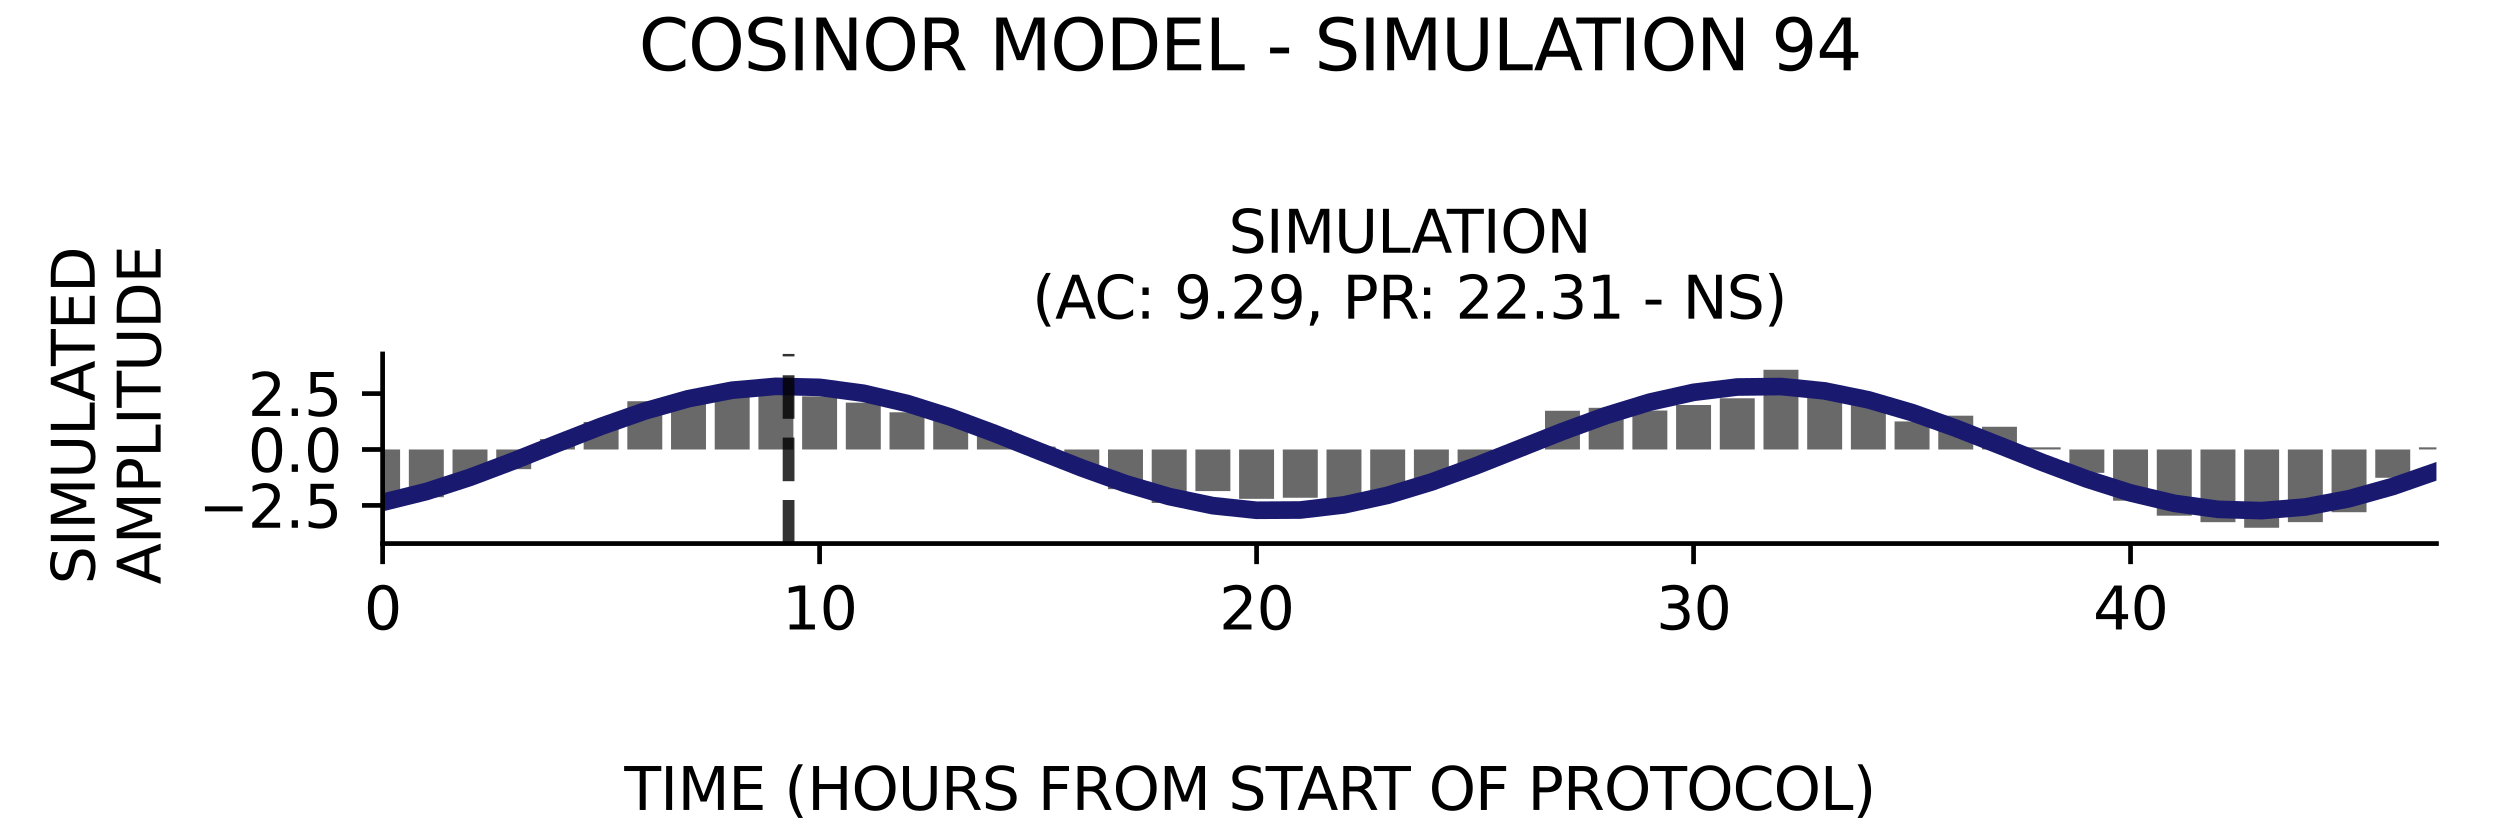 <?xml version="1.0" encoding="utf-8" standalone="no"?>
<!DOCTYPE svg PUBLIC "-//W3C//DTD SVG 1.1//EN"
  "http://www.w3.org/Graphics/SVG/1.1/DTD/svg11.dtd">
<svg xmlns:xlink="http://www.w3.org/1999/xlink" width="424.8pt" height="141.12pt" viewBox="0 0 424.8 141.12" xmlns="http://www.w3.org/2000/svg" version="1.1">
 <defs>
  <style type="text/css">*{stroke-linejoin: round; stroke-linecap: butt}</style>
 </defs>
 <g id="figure_1">
  <g id="patch_1">
   <path d="M 0 141.12 
L 424.8 141.12 
L 424.8 0 
L 0 0 
z
" style="fill: #ffffff"/>
  </g>
  <g id="axes_1">
   <g id="patch_2">
    <path d="M 65.014 92.36 
L 414 92.36 
L 414 60.144 
L 65.014 60.144 
z
" style="fill: #ffffff"/>
   </g>
   <g id="patch_3">
    <path d="M 62.044 76.378 
L 67.984 76.378 
L 67.984 85.678 
L 62.044 85.678 
z
" clip-path="url(#p6500612988)" style="fill: #696969"/>
   </g>
   <g id="patch_4">
    <path d="M 69.469 76.378 
L 75.409 76.378 
L 75.409 84.484 
L 69.469 84.484 
z
" clip-path="url(#p6500612988)" style="fill: #696969"/>
   </g>
   <g id="patch_5">
    <path d="M 76.894 76.378 
L 82.835 76.378 
L 82.835 81.53 
L 76.894 81.53 
z
" clip-path="url(#p6500612988)" style="fill: #696969"/>
   </g>
   <g id="patch_6">
    <path d="M 84.32 76.378 
L 90.26 76.378 
L 90.26 79.719 
L 84.32 79.719 
z
" clip-path="url(#p6500612988)" style="fill: #696969"/>
   </g>
   <g id="patch_7">
    <path d="M 91.745 76.378 
L 97.685 76.378 
L 97.685 74.605 
L 91.745 74.605 
z
" clip-path="url(#p6500612988)" style="fill: #696969"/>
   </g>
   <g id="patch_8">
    <path d="M 99.17 76.378 
L 105.11 76.378 
L 105.11 71.697 
L 99.17 71.697 
z
" clip-path="url(#p6500612988)" style="fill: #696969"/>
   </g>
   <g id="patch_9">
    <path d="M 106.595 76.378 
L 112.535 76.378 
L 112.535 68.178 
L 106.595 68.178 
z
" clip-path="url(#p6500612988)" style="fill: #696969"/>
   </g>
   <g id="patch_10">
    <path d="M 114.021 76.378 
L 119.961 76.378 
L 119.961 68.261 
L 114.021 68.261 
z
" clip-path="url(#p6500612988)" style="fill: #696969"/>
   </g>
   <g id="patch_11">
    <path d="M 121.446 76.378 
L 127.386 76.378 
L 127.386 66.706 
L 121.446 66.706 
z
" clip-path="url(#p6500612988)" style="fill: #696969"/>
   </g>
   <g id="patch_12">
    <path d="M 128.871 76.378 
L 134.811 76.378 
L 134.811 66.85 
L 128.871 66.85 
z
" clip-path="url(#p6500612988)" style="fill: #696969"/>
   </g>
   <g id="patch_13">
    <path d="M 136.296 76.378 
L 142.236 76.378 
L 142.236 67.346 
L 136.296 67.346 
z
" clip-path="url(#p6500612988)" style="fill: #696969"/>
   </g>
   <g id="patch_14">
    <path d="M 143.721 76.378 
L 149.662 76.378 
L 149.662 68.417 
L 143.721 68.417 
z
" clip-path="url(#p6500612988)" style="fill: #696969"/>
   </g>
   <g id="patch_15">
    <path d="M 151.147 76.378 
L 157.087 76.378 
L 157.087 70.054 
L 151.147 70.054 
z
" clip-path="url(#p6500612988)" style="fill: #696969"/>
   </g>
   <g id="patch_16">
    <path d="M 158.572 76.378 
L 164.512 76.378 
L 164.512 70.404 
L 158.572 70.404 
z
" clip-path="url(#p6500612988)" style="fill: #696969"/>
   </g>
   <g id="patch_17">
    <path d="M 165.997 76.378 
L 171.937 76.378 
L 171.937 73.057 
L 165.997 73.057 
z
" clip-path="url(#p6500612988)" style="fill: #696969"/>
   </g>
   <g id="patch_18">
    <path d="M 173.422 76.378 
L 179.363 76.378 
L 179.363 75.892 
L 173.422 75.892 
z
" clip-path="url(#p6500612988)" style="fill: #696969"/>
   </g>
   <g id="patch_19">
    <path d="M 180.848 76.378 
L 186.788 76.378 
L 186.788 79.783 
L 180.848 79.783 
z
" clip-path="url(#p6500612988)" style="fill: #696969"/>
   </g>
   <g id="patch_20">
    <path d="M 188.273 76.378 
L 194.213 76.378 
L 194.213 83.118 
L 188.273 83.118 
z
" clip-path="url(#p6500612988)" style="fill: #696969"/>
   </g>
   <g id="patch_21">
    <path d="M 195.698 76.378 
L 201.638 76.378 
L 201.638 85.47 
L 195.698 85.47 
z
" clip-path="url(#p6500612988)" style="fill: #696969"/>
   </g>
   <g id="patch_22">
    <path d="M 203.123 76.378 
L 209.064 76.378 
L 209.064 83.446 
L 203.123 83.446 
z
" clip-path="url(#p6500612988)" style="fill: #696969"/>
   </g>
   <g id="patch_23">
    <path d="M 210.549 76.378 
L 216.489 76.378 
L 216.489 84.763 
L 210.549 84.763 
z
" clip-path="url(#p6500612988)" style="fill: #696969"/>
   </g>
   <g id="patch_24">
    <path d="M 217.974 76.378 
L 223.914 76.378 
L 223.914 84.579 
L 217.974 84.579 
z
" clip-path="url(#p6500612988)" style="fill: #696969"/>
   </g>
   <g id="patch_25">
    <path d="M 225.399 76.378 
L 231.339 76.378 
L 231.339 86.088 
L 225.399 86.088 
z
" clip-path="url(#p6500612988)" style="fill: #696969"/>
   </g>
   <g id="patch_26">
    <path d="M 232.824 76.378 
L 238.764 76.378 
L 238.764 83.568 
L 232.824 83.568 
z
" clip-path="url(#p6500612988)" style="fill: #696969"/>
   </g>
   <g id="patch_27">
    <path d="M 240.25 76.378 
L 246.19 76.378 
L 246.19 82.308 
L 240.25 82.308 
z
" clip-path="url(#p6500612988)" style="fill: #696969"/>
   </g>
   <g id="patch_28">
    <path d="M 247.675 76.378 
L 253.615 76.378 
L 253.615 79.605 
L 247.675 79.605 
z
" clip-path="url(#p6500612988)" style="fill: #696969"/>
   </g>
   <g id="patch_29">
    <path d="M 255.1 76.378 
L 261.04 76.378 
L 261.04 76.29 
L 255.1 76.29 
z
" clip-path="url(#p6500612988)" style="fill: #696969"/>
   </g>
   <g id="patch_30">
    <path d="M 262.525 76.378 
L 268.465 76.378 
L 268.465 69.797 
L 262.525 69.797 
z
" clip-path="url(#p6500612988)" style="fill: #696969"/>
   </g>
   <g id="patch_31">
    <path d="M 269.95 76.378 
L 275.891 76.378 
L 275.891 69.294 
L 269.95 69.294 
z
" clip-path="url(#p6500612988)" style="fill: #696969"/>
   </g>
   <g id="patch_32">
    <path d="M 277.376 76.378 
L 283.316 76.378 
L 283.316 69.755 
L 277.376 69.755 
z
" clip-path="url(#p6500612988)" style="fill: #696969"/>
   </g>
   <g id="patch_33">
    <path d="M 284.801 76.378 
L 290.741 76.378 
L 290.741 68.817 
L 284.801 68.817 
z
" clip-path="url(#p6500612988)" style="fill: #696969"/>
   </g>
   <g id="patch_34">
    <path d="M 292.226 76.378 
L 298.166 76.378 
L 298.166 67.675 
L 292.226 67.675 
z
" clip-path="url(#p6500612988)" style="fill: #696969"/>
   </g>
   <g id="patch_35">
    <path d="M 299.651 76.378 
L 305.592 76.378 
L 305.592 62.829 
L 299.651 62.829 
z
" clip-path="url(#p6500612988)" style="fill: #696969"/>
   </g>
   <g id="patch_36">
    <path d="M 307.077 76.378 
L 313.017 76.378 
L 313.017 67.634 
L 307.077 67.634 
z
" clip-path="url(#p6500612988)" style="fill: #696969"/>
   </g>
   <g id="patch_37">
    <path d="M 314.502 76.378 
L 320.442 76.378 
L 320.442 67.269 
L 314.502 67.269 
z
" clip-path="url(#p6500612988)" style="fill: #696969"/>
   </g>
   <g id="patch_38">
    <path d="M 321.927 76.378 
L 327.867 76.378 
L 327.867 71.609 
L 321.927 71.609 
z
" clip-path="url(#p6500612988)" style="fill: #696969"/>
   </g>
   <g id="patch_39">
    <path d="M 329.352 76.378 
L 335.293 76.378 
L 335.293 70.634 
L 329.352 70.634 
z
" clip-path="url(#p6500612988)" style="fill: #696969"/>
   </g>
   <g id="patch_40">
    <path d="M 336.778 76.378 
L 342.718 76.378 
L 342.718 72.515 
L 336.778 72.515 
z
" clip-path="url(#p6500612988)" style="fill: #696969"/>
   </g>
   <g id="patch_41">
    <path d="M 344.203 76.378 
L 350.143 76.378 
L 350.143 76.011 
L 344.203 76.011 
z
" clip-path="url(#p6500612988)" style="fill: #696969"/>
   </g>
   <g id="patch_42">
    <path d="M 351.628 76.378 
L 357.568 76.378 
L 357.568 80.347 
L 351.628 80.347 
z
" clip-path="url(#p6500612988)" style="fill: #696969"/>
   </g>
   <g id="patch_43">
    <path d="M 359.053 76.378 
L 364.993 76.378 
L 364.993 85.08 
L 359.053 85.08 
z
" clip-path="url(#p6500612988)" style="fill: #696969"/>
   </g>
   <g id="patch_44">
    <path d="M 366.479 76.378 
L 372.419 76.378 
L 372.419 87.625 
L 366.479 87.625 
z
" clip-path="url(#p6500612988)" style="fill: #696969"/>
   </g>
   <g id="patch_45">
    <path d="M 373.904 76.378 
L 379.844 76.378 
L 379.844 88.727 
L 373.904 88.727 
z
" clip-path="url(#p6500612988)" style="fill: #696969"/>
   </g>
   <g id="patch_46">
    <path d="M 381.329 76.378 
L 387.269 76.378 
L 387.269 89.675 
L 381.329 89.675 
z
" clip-path="url(#p6500612988)" style="fill: #696969"/>
   </g>
   <g id="patch_47">
    <path d="M 388.754 76.378 
L 394.694 76.378 
L 394.694 88.722 
L 388.754 88.722 
z
" clip-path="url(#p6500612988)" style="fill: #696969"/>
   </g>
   <g id="patch_48">
    <path d="M 396.179 76.378 
L 402.12 76.378 
L 402.12 87.035 
L 396.179 87.035 
z
" clip-path="url(#p6500612988)" style="fill: #696969"/>
   </g>
   <g id="patch_49">
    <path d="M 403.605 76.378 
L 409.545 76.378 
L 409.545 81.184 
L 403.605 81.184 
z
" clip-path="url(#p6500612988)" style="fill: #696969"/>
   </g>
   <g id="patch_50">
    <path d="M 411.03 76.378 
L 416.97 76.378 
L 416.97 76.009 
L 411.03 76.009 
z
" clip-path="url(#p6500612988)" style="fill: #696969"/>
   </g>
   <g id="matplotlib.axis_1">
    <g id="xtick_1">
     <g id="line2d_1">
      <defs>
       <path id="mf115a5ebaa" d="M 0 0 
L 0 3.5 
" style="stroke: #000000; stroke-width: 0.8"/>
      </defs>
      <g>
       <use xlink:href="#mf115a5ebaa" x="65.014" y="92.36" style="stroke: #000000; stroke-width: 0.8"/>
      </g>
     </g>
     <g id="text_1">
      <!-- 0 -->
      <g transform="translate(61.833 106.958) scale(0.1 -0.1)">
       <defs>
        <path id="DejaVuSans-30" d="M 2034 4250 
Q 1547 4250 1301 3770 
Q 1056 3291 1056 2328 
Q 1056 1369 1301 889 
Q 1547 409 2034 409 
Q 2525 409 2770 889 
Q 3016 1369 3016 2328 
Q 3016 3291 2770 3770 
Q 2525 4250 2034 4250 
z
M 2034 4750 
Q 2819 4750 3233 4129 
Q 3647 3509 3647 2328 
Q 3647 1150 3233 529 
Q 2819 -91 2034 -91 
Q 1250 -91 836 529 
Q 422 1150 422 2328 
Q 422 3509 836 4129 
Q 1250 4750 2034 4750 
z
" transform="scale(0.016)"/>
       </defs>
       <use xlink:href="#DejaVuSans-30"/>
      </g>
     </g>
    </g>
    <g id="xtick_2">
     <g id="line2d_2">
      <g>
       <use xlink:href="#mf115a5ebaa" x="139.266" y="92.36" style="stroke: #000000; stroke-width: 0.8"/>
      </g>
     </g>
     <g id="text_2">
      <!-- 10 -->
      <g transform="translate(132.904 106.958) scale(0.1 -0.1)">
       <defs>
        <path id="DejaVuSans-31" d="M 794 531 
L 1825 531 
L 1825 4091 
L 703 3866 
L 703 4441 
L 1819 4666 
L 2450 4666 
L 2450 531 
L 3481 531 
L 3481 0 
L 794 0 
L 794 531 
z
" transform="scale(0.016)"/>
       </defs>
       <use xlink:href="#DejaVuSans-31"/>
       <use xlink:href="#DejaVuSans-30" x="63.623"/>
      </g>
     </g>
    </g>
    <g id="xtick_3">
     <g id="line2d_3">
      <g>
       <use xlink:href="#mf115a5ebaa" x="213.519" y="92.36" style="stroke: #000000; stroke-width: 0.8"/>
      </g>
     </g>
     <g id="text_3">
      <!-- 20 -->
      <g transform="translate(207.156 106.958) scale(0.1 -0.1)">
       <defs>
        <path id="DejaVuSans-32" d="M 1228 531 
L 3431 531 
L 3431 0 
L 469 0 
L 469 531 
Q 828 903 1448 1529 
Q 2069 2156 2228 2338 
Q 2531 2678 2651 2914 
Q 2772 3150 2772 3378 
Q 2772 3750 2511 3984 
Q 2250 4219 1831 4219 
Q 1534 4219 1204 4116 
Q 875 4013 500 3803 
L 500 4441 
Q 881 4594 1212 4672 
Q 1544 4750 1819 4750 
Q 2544 4750 2975 4387 
Q 3406 4025 3406 3419 
Q 3406 3131 3298 2873 
Q 3191 2616 2906 2266 
Q 2828 2175 2409 1742 
Q 1991 1309 1228 531 
z
" transform="scale(0.016)"/>
       </defs>
       <use xlink:href="#DejaVuSans-32"/>
       <use xlink:href="#DejaVuSans-30" x="63.623"/>
      </g>
     </g>
    </g>
    <g id="xtick_4">
     <g id="line2d_4">
      <g>
       <use xlink:href="#mf115a5ebaa" x="287.771" y="92.36" style="stroke: #000000; stroke-width: 0.8"/>
      </g>
     </g>
     <g id="text_4">
      <!-- 30 -->
      <g transform="translate(281.409 106.958) scale(0.1 -0.1)">
       <defs>
        <path id="DejaVuSans-33" d="M 2597 2516 
Q 3050 2419 3304 2112 
Q 3559 1806 3559 1356 
Q 3559 666 3084 287 
Q 2609 -91 1734 -91 
Q 1441 -91 1130 -33 
Q 819 25 488 141 
L 488 750 
Q 750 597 1062 519 
Q 1375 441 1716 441 
Q 2309 441 2620 675 
Q 2931 909 2931 1356 
Q 2931 1769 2642 2001 
Q 2353 2234 1838 2234 
L 1294 2234 
L 1294 2753 
L 1863 2753 
Q 2328 2753 2575 2939 
Q 2822 3125 2822 3475 
Q 2822 3834 2567 4026 
Q 2313 4219 1838 4219 
Q 1578 4219 1281 4162 
Q 984 4106 628 3988 
L 628 4550 
Q 988 4650 1302 4700 
Q 1616 4750 1894 4750 
Q 2613 4750 3031 4423 
Q 3450 4097 3450 3541 
Q 3450 3153 3228 2886 
Q 3006 2619 2597 2516 
z
" transform="scale(0.016)"/>
       </defs>
       <use xlink:href="#DejaVuSans-33"/>
       <use xlink:href="#DejaVuSans-30" x="63.623"/>
      </g>
     </g>
    </g>
    <g id="xtick_5">
     <g id="line2d_5">
      <g>
       <use xlink:href="#mf115a5ebaa" x="362.023" y="92.36" style="stroke: #000000; stroke-width: 0.8"/>
      </g>
     </g>
     <g id="text_5">
      <!-- 40 -->
      <g transform="translate(355.661 106.958) scale(0.1 -0.1)">
       <defs>
        <path id="DejaVuSans-34" d="M 2419 4116 
L 825 1625 
L 2419 1625 
L 2419 4116 
z
M 2253 4666 
L 3047 4666 
L 3047 1625 
L 3713 1625 
L 3713 1100 
L 3047 1100 
L 3047 0 
L 2419 0 
L 2419 1100 
L 313 1100 
L 313 1709 
L 2253 4666 
z
" transform="scale(0.016)"/>
       </defs>
       <use xlink:href="#DejaVuSans-34"/>
       <use xlink:href="#DejaVuSans-30" x="63.623"/>
      </g>
     </g>
    </g>
   </g>
   <g id="matplotlib.axis_2">
    <g id="ytick_1">
     <g id="line2d_6">
      <defs>
       <path id="me9f6044607" d="M 0 0 
L -3.5 0 
" style="stroke: #000000; stroke-width: 0.8"/>
      </defs>
      <g>
       <use xlink:href="#me9f6044607" x="65.014" y="85.877" style="stroke: #000000; stroke-width: 0.8"/>
      </g>
     </g>
     <g id="text_6">
      <!-- −2.5 -->
      <g transform="translate(33.731 89.676) scale(0.1 -0.1)">
       <defs>
        <path id="DejaVuSans-2212" d="M 678 2272 
L 4684 2272 
L 4684 1741 
L 678 1741 
L 678 2272 
z
" transform="scale(0.016)"/>
        <path id="DejaVuSans-2e" d="M 684 794 
L 1344 794 
L 1344 0 
L 684 0 
L 684 794 
z
" transform="scale(0.016)"/>
        <path id="DejaVuSans-35" d="M 691 4666 
L 3169 4666 
L 3169 4134 
L 1269 4134 
L 1269 2991 
Q 1406 3038 1543 3061 
Q 1681 3084 1819 3084 
Q 2600 3084 3056 2656 
Q 3513 2228 3513 1497 
Q 3513 744 3044 326 
Q 2575 -91 1722 -91 
Q 1428 -91 1123 -41 
Q 819 9 494 109 
L 494 744 
Q 775 591 1075 516 
Q 1375 441 1709 441 
Q 2250 441 2565 725 
Q 2881 1009 2881 1497 
Q 2881 1984 2565 2268 
Q 2250 2553 1709 2553 
Q 1456 2553 1204 2497 
Q 953 2441 691 2322 
L 691 4666 
z
" transform="scale(0.016)"/>
       </defs>
       <use xlink:href="#DejaVuSans-2212"/>
       <use xlink:href="#DejaVuSans-32" x="83.789"/>
       <use xlink:href="#DejaVuSans-2e" x="147.412"/>
       <use xlink:href="#DejaVuSans-35" x="179.199"/>
      </g>
     </g>
    </g>
    <g id="ytick_2">
     <g id="line2d_7">
      <g>
       <use xlink:href="#me9f6044607" x="65.014" y="76.378" style="stroke: #000000; stroke-width: 0.8"/>
      </g>
     </g>
     <g id="text_7">
      <!-- 0.0 -->
      <g transform="translate(42.111 80.177) scale(0.1 -0.1)">
       <use xlink:href="#DejaVuSans-30"/>
       <use xlink:href="#DejaVuSans-2e" x="63.623"/>
       <use xlink:href="#DejaVuSans-30" x="95.41"/>
      </g>
     </g>
    </g>
    <g id="ytick_3">
     <g id="line2d_8">
      <g>
       <use xlink:href="#me9f6044607" x="65.014" y="66.879" style="stroke: #000000; stroke-width: 0.8"/>
      </g>
     </g>
     <g id="text_8">
      <!-- 2.5 -->
      <g transform="translate(42.111 70.678) scale(0.1 -0.1)">
       <use xlink:href="#DejaVuSans-32"/>
       <use xlink:href="#DejaVuSans-2e" x="63.623"/>
       <use xlink:href="#DejaVuSans-35" x="95.41"/>
      </g>
     </g>
    </g>
   </g>
   <g id="line2d_9">
    <path d="M 65.014 85.362 
L 72.439 83.525 
L 79.864 81.112 
L 87.29 78.311 
L 94.715 75.344 
L 102.14 72.444 
L 109.565 69.841 
L 116.991 67.738 
L 124.416 66.302 
L 131.841 65.646 
L 139.266 65.821 
L 146.692 66.815 
L 154.117 68.547 
L 161.542 70.883 
L 168.967 73.638 
L 176.393 76.594 
L 183.818 79.519 
L 191.243 82.183 
L 198.668 84.375 
L 206.093 85.924 
L 213.519 86.706 
L 220.944 86.66 
L 228.369 85.79 
L 235.794 84.164 
L 243.22 81.911 
L 250.645 79.208 
L 258.07 76.267 
L 265.495 73.322 
L 272.921 70.603 
L 280.346 68.325 
L 287.771 66.668 
L 295.196 65.762 
L 302.621 65.678 
L 310.047 66.423 
L 317.472 67.938 
L 324.897 70.105 
L 332.322 72.751 
L 339.748 75.67 
L 347.173 78.63 
L 354.598 81.399 
L 362.023 83.758 
L 369.449 85.521 
L 376.874 86.55 
L 384.299 86.764 
L 391.724 86.145 
L 399.15 84.742 
L 406.575 82.667 
L 414 80.081 
" clip-path="url(#p6500612988)" style="fill: none; stroke: #191970; stroke-width: 3; stroke-linecap: square"/>
   </g>
   <g id="line2d_10">
    <path d="M 133.996 92.36 
L 133.996 60.144 
" clip-path="url(#p6500612988)" style="fill: none; stroke-dasharray: 7.4,3.2; stroke-dashoffset: 0; stroke: #000000; stroke-opacity: 0.8; stroke-width: 2"/>
   </g>
   <g id="patch_51">
    <path d="M 65.014 92.36 
L 65.014 60.144 
" style="fill: none; stroke: #000000; stroke-width: 0.8; stroke-linejoin: miter; stroke-linecap: square"/>
   </g>
   <g id="patch_52">
    <path d="M 65.014 92.36 
L 414 92.36 
" style="fill: none; stroke: #000000; stroke-width: 0.8; stroke-linejoin: miter; stroke-linecap: square"/>
   </g>
   <g id="text_9">
    <!-- SIMULATION -->
    <g transform="translate(208.748 42.946) scale(0.1 -0.1)">
     <defs>
      <path id="DejaVuSans-53" d="M 3425 4513 
L 3425 3897 
Q 3066 4069 2747 4153 
Q 2428 4238 2131 4238 
Q 1616 4238 1336 4038 
Q 1056 3838 1056 3469 
Q 1056 3159 1242 3001 
Q 1428 2844 1947 2747 
L 2328 2669 
Q 3034 2534 3370 2195 
Q 3706 1856 3706 1288 
Q 3706 609 3251 259 
Q 2797 -91 1919 -91 
Q 1588 -91 1214 -16 
Q 841 59 441 206 
L 441 856 
Q 825 641 1194 531 
Q 1563 422 1919 422 
Q 2459 422 2753 634 
Q 3047 847 3047 1241 
Q 3047 1584 2836 1778 
Q 2625 1972 2144 2069 
L 1759 2144 
Q 1053 2284 737 2584 
Q 422 2884 422 3419 
Q 422 4038 858 4394 
Q 1294 4750 2059 4750 
Q 2388 4750 2728 4690 
Q 3069 4631 3425 4513 
z
" transform="scale(0.016)"/>
      <path id="DejaVuSans-49" d="M 628 4666 
L 1259 4666 
L 1259 0 
L 628 0 
L 628 4666 
z
" transform="scale(0.016)"/>
      <path id="DejaVuSans-4d" d="M 628 4666 
L 1569 4666 
L 2759 1491 
L 3956 4666 
L 4897 4666 
L 4897 0 
L 4281 0 
L 4281 4097 
L 3078 897 
L 2444 897 
L 1241 4097 
L 1241 0 
L 628 0 
L 628 4666 
z
" transform="scale(0.016)"/>
      <path id="DejaVuSans-55" d="M 556 4666 
L 1191 4666 
L 1191 1831 
Q 1191 1081 1462 751 
Q 1734 422 2344 422 
Q 2950 422 3222 751 
Q 3494 1081 3494 1831 
L 3494 4666 
L 4128 4666 
L 4128 1753 
Q 4128 841 3676 375 
Q 3225 -91 2344 -91 
Q 1459 -91 1007 375 
Q 556 841 556 1753 
L 556 4666 
z
" transform="scale(0.016)"/>
      <path id="DejaVuSans-4c" d="M 628 4666 
L 1259 4666 
L 1259 531 
L 3531 531 
L 3531 0 
L 628 0 
L 628 4666 
z
" transform="scale(0.016)"/>
      <path id="DejaVuSans-41" d="M 2188 4044 
L 1331 1722 
L 3047 1722 
L 2188 4044 
z
M 1831 4666 
L 2547 4666 
L 4325 0 
L 3669 0 
L 3244 1197 
L 1141 1197 
L 716 0 
L 50 0 
L 1831 4666 
z
" transform="scale(0.016)"/>
      <path id="DejaVuSans-54" d="M -19 4666 
L 3928 4666 
L 3928 4134 
L 2272 4134 
L 2272 0 
L 1638 0 
L 1638 4134 
L -19 4134 
L -19 4666 
z
" transform="scale(0.016)"/>
      <path id="DejaVuSans-4f" d="M 2522 4238 
Q 1834 4238 1429 3725 
Q 1025 3213 1025 2328 
Q 1025 1447 1429 934 
Q 1834 422 2522 422 
Q 3209 422 3611 934 
Q 4013 1447 4013 2328 
Q 4013 3213 3611 3725 
Q 3209 4238 2522 4238 
z
M 2522 4750 
Q 3503 4750 4090 4092 
Q 4678 3434 4678 2328 
Q 4678 1225 4090 567 
Q 3503 -91 2522 -91 
Q 1538 -91 948 565 
Q 359 1222 359 2328 
Q 359 3434 948 4092 
Q 1538 4750 2522 4750 
z
" transform="scale(0.016)"/>
      <path id="DejaVuSans-4e" d="M 628 4666 
L 1478 4666 
L 3547 763 
L 3547 4666 
L 4159 4666 
L 4159 0 
L 3309 0 
L 1241 3903 
L 1241 0 
L 628 0 
L 628 4666 
z
" transform="scale(0.016)"/>
     </defs>
     <use xlink:href="#DejaVuSans-53"/>
     <use xlink:href="#DejaVuSans-49" x="63.477"/>
     <use xlink:href="#DejaVuSans-4d" x="92.969"/>
     <use xlink:href="#DejaVuSans-55" x="179.248"/>
     <use xlink:href="#DejaVuSans-4c" x="252.441"/>
     <use xlink:href="#DejaVuSans-41" x="310.404"/>
     <use xlink:href="#DejaVuSans-54" x="371.062"/>
     <use xlink:href="#DejaVuSans-49" x="432.146"/>
     <use xlink:href="#DejaVuSans-4f" x="461.639"/>
     <use xlink:href="#DejaVuSans-4e" x="540.35"/>
    </g>
    <!-- (AC: 9.29, PR: 22.31 - NS) -->
    <g transform="translate(175.38 54.144) scale(0.1 -0.1)">
     <defs>
      <path id="DejaVuSans-28" d="M 1984 4856 
Q 1566 4138 1362 3434 
Q 1159 2731 1159 2009 
Q 1159 1288 1364 580 
Q 1569 -128 1984 -844 
L 1484 -844 
Q 1016 -109 783 600 
Q 550 1309 550 2009 
Q 550 2706 781 3412 
Q 1013 4119 1484 4856 
L 1984 4856 
z
" transform="scale(0.016)"/>
      <path id="DejaVuSans-43" d="M 4122 4306 
L 4122 3641 
Q 3803 3938 3442 4084 
Q 3081 4231 2675 4231 
Q 1875 4231 1450 3742 
Q 1025 3253 1025 2328 
Q 1025 1406 1450 917 
Q 1875 428 2675 428 
Q 3081 428 3442 575 
Q 3803 722 4122 1019 
L 4122 359 
Q 3791 134 3420 21 
Q 3050 -91 2638 -91 
Q 1578 -91 968 557 
Q 359 1206 359 2328 
Q 359 3453 968 4101 
Q 1578 4750 2638 4750 
Q 3056 4750 3426 4639 
Q 3797 4528 4122 4306 
z
" transform="scale(0.016)"/>
      <path id="DejaVuSans-3a" d="M 750 794 
L 1409 794 
L 1409 0 
L 750 0 
L 750 794 
z
M 750 3309 
L 1409 3309 
L 1409 2516 
L 750 2516 
L 750 3309 
z
" transform="scale(0.016)"/>
      <path id="DejaVuSans-20" transform="scale(0.016)"/>
      <path id="DejaVuSans-39" d="M 703 97 
L 703 672 
Q 941 559 1184 500 
Q 1428 441 1663 441 
Q 2288 441 2617 861 
Q 2947 1281 2994 2138 
Q 2813 1869 2534 1725 
Q 2256 1581 1919 1581 
Q 1219 1581 811 2004 
Q 403 2428 403 3163 
Q 403 3881 828 4315 
Q 1253 4750 1959 4750 
Q 2769 4750 3195 4129 
Q 3622 3509 3622 2328 
Q 3622 1225 3098 567 
Q 2575 -91 1691 -91 
Q 1453 -91 1209 -44 
Q 966 3 703 97 
z
M 1959 2075 
Q 2384 2075 2632 2365 
Q 2881 2656 2881 3163 
Q 2881 3666 2632 3958 
Q 2384 4250 1959 4250 
Q 1534 4250 1286 3958 
Q 1038 3666 1038 3163 
Q 1038 2656 1286 2365 
Q 1534 2075 1959 2075 
z
" transform="scale(0.016)"/>
      <path id="DejaVuSans-2c" d="M 750 794 
L 1409 794 
L 1409 256 
L 897 -744 
L 494 -744 
L 750 256 
L 750 794 
z
" transform="scale(0.016)"/>
      <path id="DejaVuSans-50" d="M 1259 4147 
L 1259 2394 
L 2053 2394 
Q 2494 2394 2734 2622 
Q 2975 2850 2975 3272 
Q 2975 3691 2734 3919 
Q 2494 4147 2053 4147 
L 1259 4147 
z
M 628 4666 
L 2053 4666 
Q 2838 4666 3239 4311 
Q 3641 3956 3641 3272 
Q 3641 2581 3239 2228 
Q 2838 1875 2053 1875 
L 1259 1875 
L 1259 0 
L 628 0 
L 628 4666 
z
" transform="scale(0.016)"/>
      <path id="DejaVuSans-52" d="M 2841 2188 
Q 3044 2119 3236 1894 
Q 3428 1669 3622 1275 
L 4263 0 
L 3584 0 
L 2988 1197 
Q 2756 1666 2539 1819 
Q 2322 1972 1947 1972 
L 1259 1972 
L 1259 0 
L 628 0 
L 628 4666 
L 2053 4666 
Q 2853 4666 3247 4331 
Q 3641 3997 3641 3322 
Q 3641 2881 3436 2590 
Q 3231 2300 2841 2188 
z
M 1259 4147 
L 1259 2491 
L 2053 2491 
Q 2509 2491 2742 2702 
Q 2975 2913 2975 3322 
Q 2975 3731 2742 3939 
Q 2509 4147 2053 4147 
L 1259 4147 
z
" transform="scale(0.016)"/>
      <path id="DejaVuSans-2d" d="M 313 2009 
L 1997 2009 
L 1997 1497 
L 313 1497 
L 313 2009 
z
" transform="scale(0.016)"/>
      <path id="DejaVuSans-29" d="M 513 4856 
L 1013 4856 
Q 1481 4119 1714 3412 
Q 1947 2706 1947 2009 
Q 1947 1309 1714 600 
Q 1481 -109 1013 -844 
L 513 -844 
Q 928 -128 1133 580 
Q 1338 1288 1338 2009 
Q 1338 2731 1133 3434 
Q 928 4138 513 4856 
z
" transform="scale(0.016)"/>
     </defs>
     <use xlink:href="#DejaVuSans-28"/>
     <use xlink:href="#DejaVuSans-41" x="39.014"/>
     <use xlink:href="#DejaVuSans-43" x="105.672"/>
     <use xlink:href="#DejaVuSans-3a" x="175.496"/>
     <use xlink:href="#DejaVuSans-20" x="209.188"/>
     <use xlink:href="#DejaVuSans-39" x="240.975"/>
     <use xlink:href="#DejaVuSans-2e" x="304.598"/>
     <use xlink:href="#DejaVuSans-32" x="336.385"/>
     <use xlink:href="#DejaVuSans-39" x="400.008"/>
     <use xlink:href="#DejaVuSans-2c" x="463.631"/>
     <use xlink:href="#DejaVuSans-20" x="495.418"/>
     <use xlink:href="#DejaVuSans-50" x="527.205"/>
     <use xlink:href="#DejaVuSans-52" x="587.508"/>
     <use xlink:href="#DejaVuSans-3a" x="653.865"/>
     <use xlink:href="#DejaVuSans-20" x="687.557"/>
     <use xlink:href="#DejaVuSans-32" x="719.344"/>
     <use xlink:href="#DejaVuSans-32" x="782.967"/>
     <use xlink:href="#DejaVuSans-2e" x="846.59"/>
     <use xlink:href="#DejaVuSans-33" x="878.377"/>
     <use xlink:href="#DejaVuSans-31" x="942"/>
     <use xlink:href="#DejaVuSans-20" x="1005.623"/>
     <use xlink:href="#DejaVuSans-2d" x="1037.41"/>
     <use xlink:href="#DejaVuSans-20" x="1073.494"/>
     <use xlink:href="#DejaVuSans-4e" x="1105.281"/>
     <use xlink:href="#DejaVuSans-53" x="1180.086"/>
     <use xlink:href="#DejaVuSans-29" x="1243.562"/>
    </g>
   </g>
  </g>
  <g id="text_10">
   <!-- COSINOR MODEL - SIMULATION 94 -->
   <g transform="translate(108.534 11.941) scale(0.12 -0.12)">
    <defs>
     <path id="DejaVuSans-44" d="M 1259 4147 
L 1259 519 
L 2022 519 
Q 2988 519 3436 956 
Q 3884 1394 3884 2338 
Q 3884 3275 3436 3711 
Q 2988 4147 2022 4147 
L 1259 4147 
z
M 628 4666 
L 1925 4666 
Q 3281 4666 3915 4102 
Q 4550 3538 4550 2338 
Q 4550 1131 3912 565 
Q 3275 0 1925 0 
L 628 0 
L 628 4666 
z
" transform="scale(0.016)"/>
     <path id="DejaVuSans-45" d="M 628 4666 
L 3578 4666 
L 3578 4134 
L 1259 4134 
L 1259 2753 
L 3481 2753 
L 3481 2222 
L 1259 2222 
L 1259 531 
L 3634 531 
L 3634 0 
L 628 0 
L 628 4666 
z
" transform="scale(0.016)"/>
    </defs>
    <use xlink:href="#DejaVuSans-43"/>
    <use xlink:href="#DejaVuSans-4f" x="69.824"/>
    <use xlink:href="#DejaVuSans-53" x="148.535"/>
    <use xlink:href="#DejaVuSans-49" x="212.012"/>
    <use xlink:href="#DejaVuSans-4e" x="241.504"/>
    <use xlink:href="#DejaVuSans-4f" x="316.309"/>
    <use xlink:href="#DejaVuSans-52" x="395.02"/>
    <use xlink:href="#DejaVuSans-20" x="464.502"/>
    <use xlink:href="#DejaVuSans-4d" x="496.289"/>
    <use xlink:href="#DejaVuSans-4f" x="582.568"/>
    <use xlink:href="#DejaVuSans-44" x="661.279"/>
    <use xlink:href="#DejaVuSans-45" x="738.281"/>
    <use xlink:href="#DejaVuSans-4c" x="801.465"/>
    <use xlink:href="#DejaVuSans-20" x="857.178"/>
    <use xlink:href="#DejaVuSans-2d" x="888.965"/>
    <use xlink:href="#DejaVuSans-20" x="925.049"/>
    <use xlink:href="#DejaVuSans-53" x="956.836"/>
    <use xlink:href="#DejaVuSans-49" x="1020.312"/>
    <use xlink:href="#DejaVuSans-4d" x="1049.805"/>
    <use xlink:href="#DejaVuSans-55" x="1136.084"/>
    <use xlink:href="#DejaVuSans-4c" x="1209.277"/>
    <use xlink:href="#DejaVuSans-41" x="1267.24"/>
    <use xlink:href="#DejaVuSans-54" x="1327.898"/>
    <use xlink:href="#DejaVuSans-49" x="1388.982"/>
    <use xlink:href="#DejaVuSans-4f" x="1418.475"/>
    <use xlink:href="#DejaVuSans-4e" x="1497.186"/>
    <use xlink:href="#DejaVuSans-20" x="1571.99"/>
    <use xlink:href="#DejaVuSans-39" x="1603.777"/>
    <use xlink:href="#DejaVuSans-34" x="1667.4"/>
   </g>
  </g>
  <g id="text_11">
   <!-- TIME (HOURS FROM START OF PROTOCOL) -->
   <g transform="translate(106.08 137.629) scale(0.1 -0.1)">
    <defs>
     <path id="DejaVuSans-48" d="M 628 4666 
L 1259 4666 
L 1259 2753 
L 3553 2753 
L 3553 4666 
L 4184 4666 
L 4184 0 
L 3553 0 
L 3553 2222 
L 1259 2222 
L 1259 0 
L 628 0 
L 628 4666 
z
" transform="scale(0.016)"/>
     <path id="DejaVuSans-46" d="M 628 4666 
L 3309 4666 
L 3309 4134 
L 1259 4134 
L 1259 2759 
L 3109 2759 
L 3109 2228 
L 1259 2228 
L 1259 0 
L 628 0 
L 628 4666 
z
" transform="scale(0.016)"/>
    </defs>
    <use xlink:href="#DejaVuSans-54"/>
    <use xlink:href="#DejaVuSans-49" x="61.084"/>
    <use xlink:href="#DejaVuSans-4d" x="90.576"/>
    <use xlink:href="#DejaVuSans-45" x="176.855"/>
    <use xlink:href="#DejaVuSans-20" x="240.039"/>
    <use xlink:href="#DejaVuSans-28" x="271.826"/>
    <use xlink:href="#DejaVuSans-48" x="310.84"/>
    <use xlink:href="#DejaVuSans-4f" x="386.035"/>
    <use xlink:href="#DejaVuSans-55" x="464.746"/>
    <use xlink:href="#DejaVuSans-52" x="537.939"/>
    <use xlink:href="#DejaVuSans-53" x="607.422"/>
    <use xlink:href="#DejaVuSans-20" x="670.898"/>
    <use xlink:href="#DejaVuSans-46" x="702.686"/>
    <use xlink:href="#DejaVuSans-52" x="760.205"/>
    <use xlink:href="#DejaVuSans-4f" x="829.688"/>
    <use xlink:href="#DejaVuSans-4d" x="908.398"/>
    <use xlink:href="#DejaVuSans-20" x="994.678"/>
    <use xlink:href="#DejaVuSans-53" x="1026.465"/>
    <use xlink:href="#DejaVuSans-54" x="1089.941"/>
    <use xlink:href="#DejaVuSans-41" x="1143.275"/>
    <use xlink:href="#DejaVuSans-52" x="1211.684"/>
    <use xlink:href="#DejaVuSans-54" x="1273.916"/>
    <use xlink:href="#DejaVuSans-20" x="1335"/>
    <use xlink:href="#DejaVuSans-4f" x="1366.787"/>
    <use xlink:href="#DejaVuSans-46" x="1445.498"/>
    <use xlink:href="#DejaVuSans-20" x="1503.018"/>
    <use xlink:href="#DejaVuSans-50" x="1534.805"/>
    <use xlink:href="#DejaVuSans-52" x="1595.107"/>
    <use xlink:href="#DejaVuSans-4f" x="1664.59"/>
    <use xlink:href="#DejaVuSans-54" x="1743.301"/>
    <use xlink:href="#DejaVuSans-4f" x="1804.385"/>
    <use xlink:href="#DejaVuSans-43" x="1883.096"/>
    <use xlink:href="#DejaVuSans-4f" x="1952.92"/>
    <use xlink:href="#DejaVuSans-4c" x="2031.631"/>
    <use xlink:href="#DejaVuSans-29" x="2087.344"/>
   </g>
  </g>
  <g id="text_12">
   <!-- SIMULATED -->
   <g transform="translate(16.094 99.293) rotate(-90) scale(0.1 -0.1)">
    <use xlink:href="#DejaVuSans-53"/>
    <use xlink:href="#DejaVuSans-49" x="63.477"/>
    <use xlink:href="#DejaVuSans-4d" x="92.969"/>
    <use xlink:href="#DejaVuSans-55" x="179.248"/>
    <use xlink:href="#DejaVuSans-4c" x="252.441"/>
    <use xlink:href="#DejaVuSans-41" x="310.404"/>
    <use xlink:href="#DejaVuSans-54" x="371.062"/>
    <use xlink:href="#DejaVuSans-45" x="432.146"/>
    <use xlink:href="#DejaVuSans-44" x="495.33"/>
   </g>
   <!-- AMPLITUDE -->
   <g transform="translate(27.292 99.293) rotate(-90) scale(0.1 -0.1)">
    <use xlink:href="#DejaVuSans-41"/>
    <use xlink:href="#DejaVuSans-4d" x="68.408"/>
    <use xlink:href="#DejaVuSans-50" x="154.688"/>
    <use xlink:href="#DejaVuSans-4c" x="214.99"/>
    <use xlink:href="#DejaVuSans-49" x="270.703"/>
    <use xlink:href="#DejaVuSans-54" x="300.195"/>
    <use xlink:href="#DejaVuSans-55" x="361.279"/>
    <use xlink:href="#DejaVuSans-44" x="434.473"/>
    <use xlink:href="#DejaVuSans-45" x="511.475"/>
   </g>
  </g>
 </g>
 <defs>
  <clipPath id="p6500612988">
   <rect x="65.014" y="60.144" width="348.986" height="32.216"/>
  </clipPath>
 </defs>
</svg>
